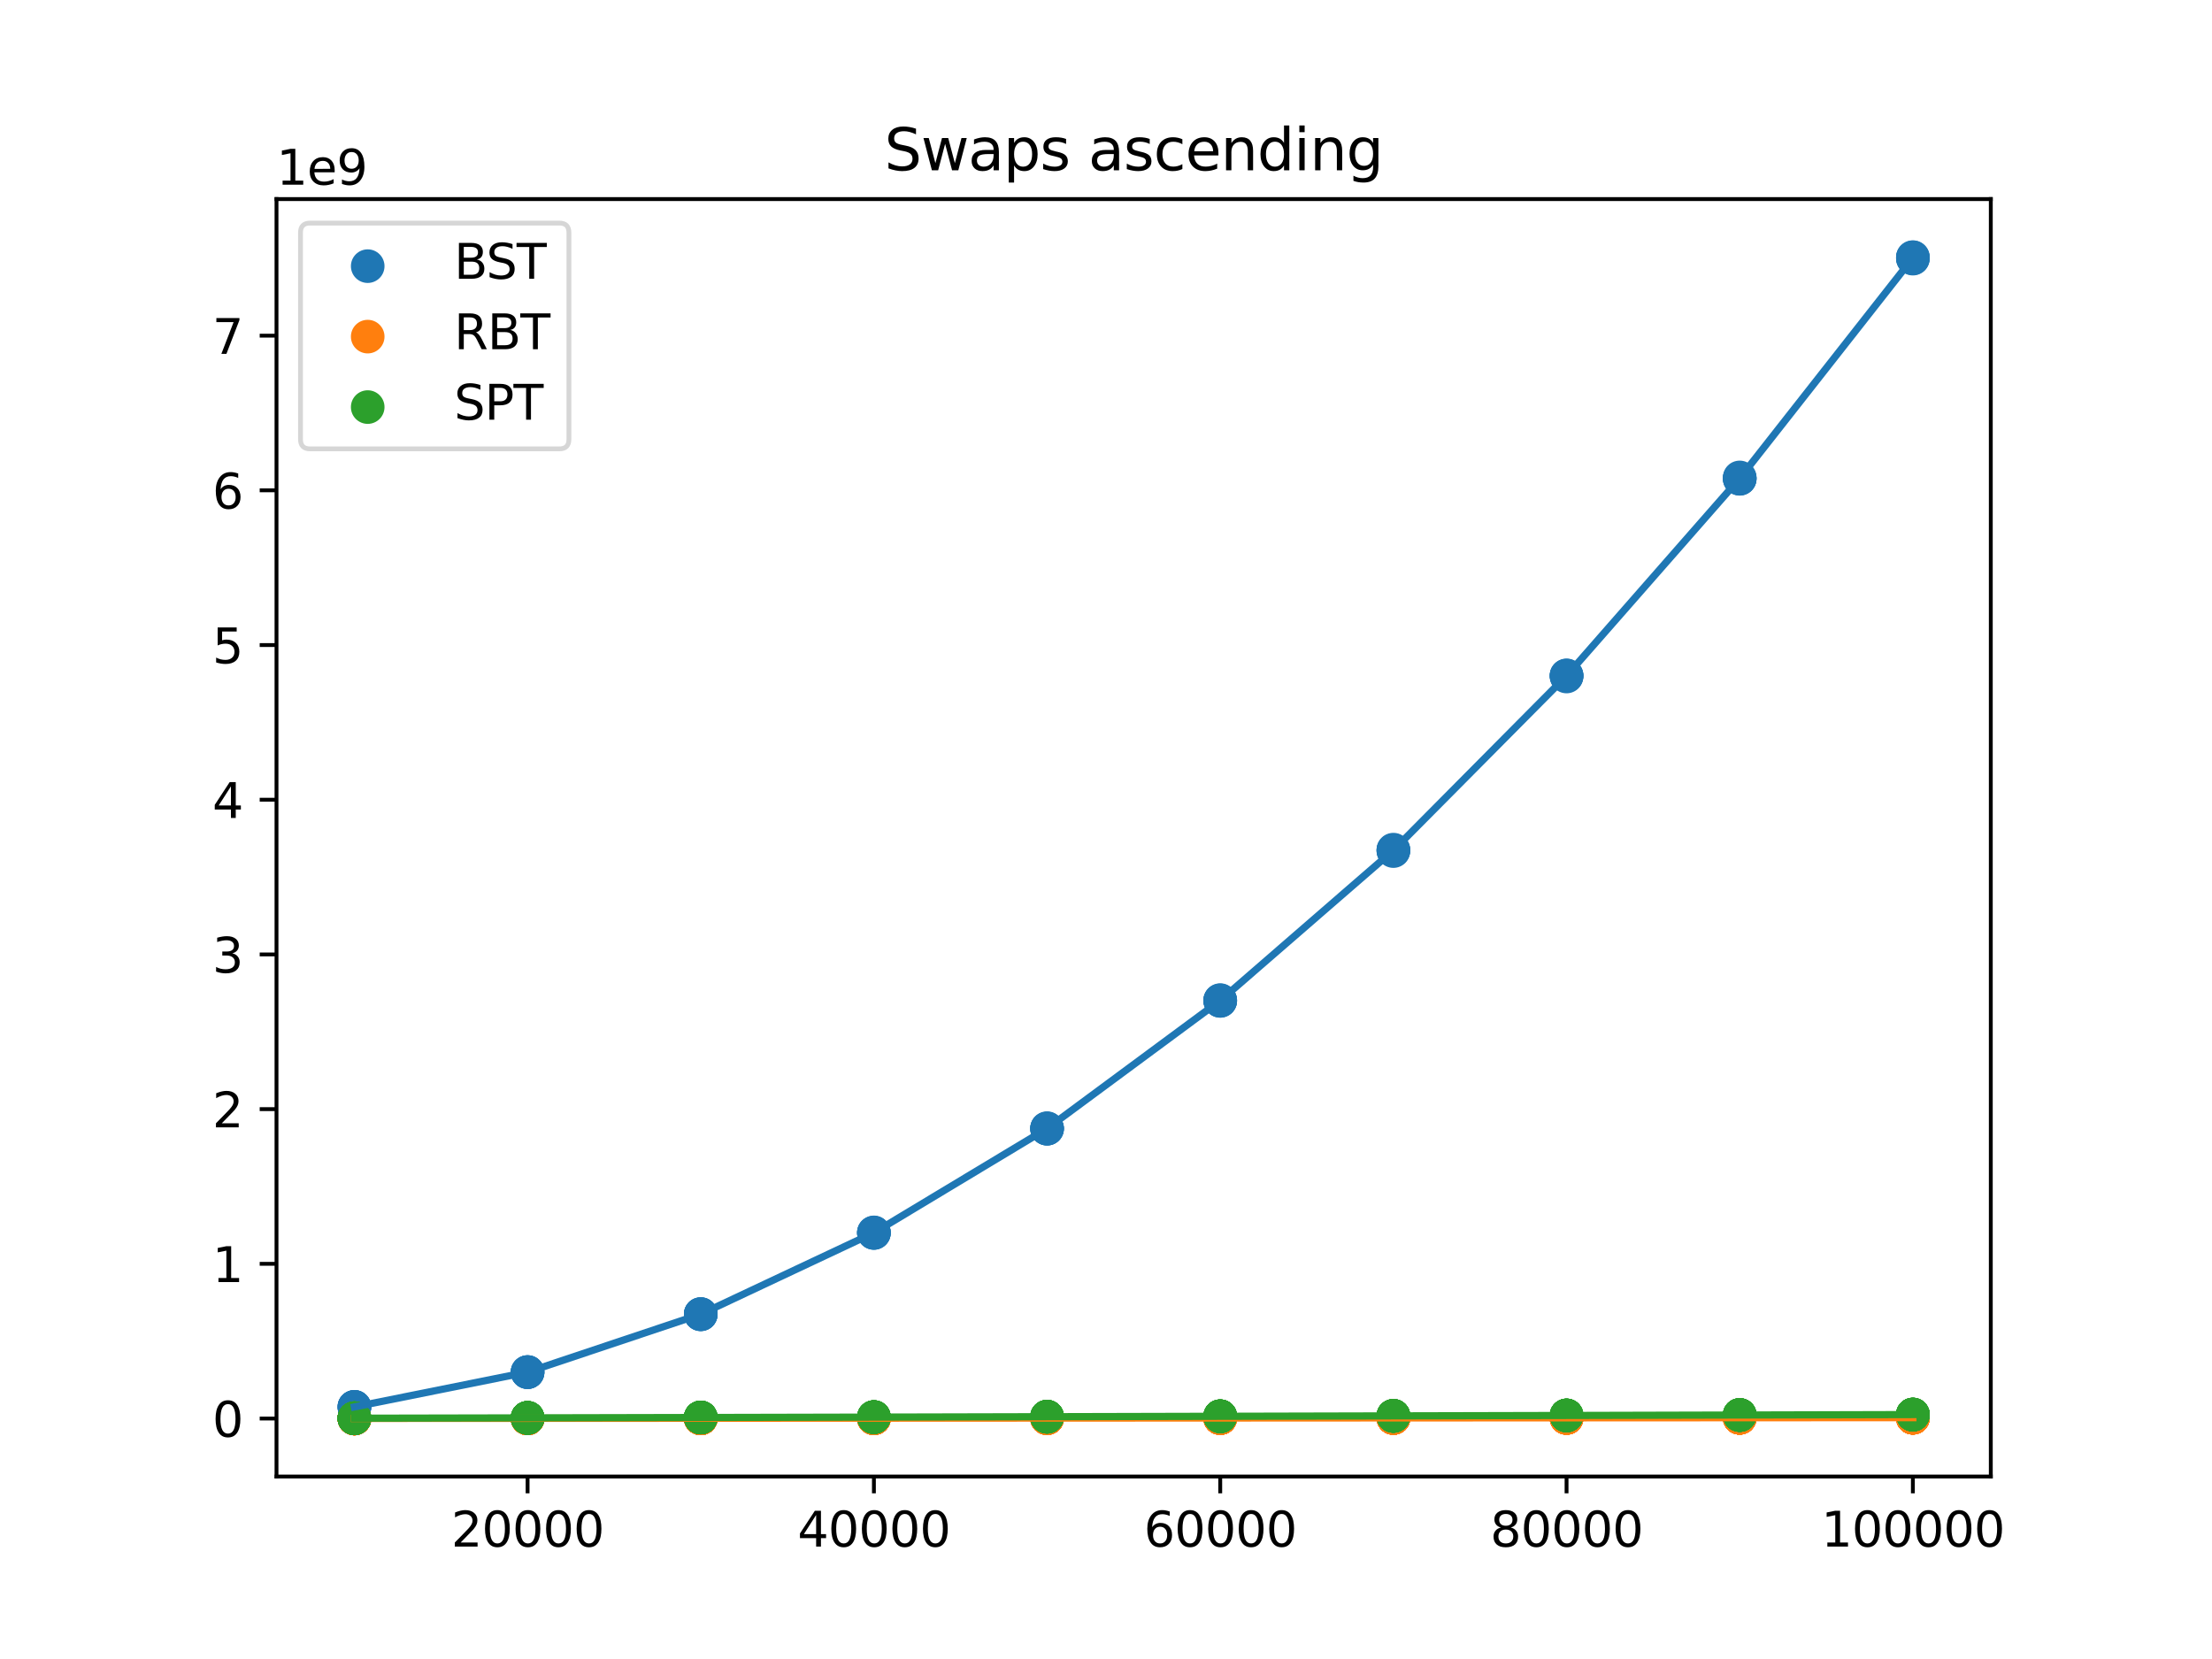 <?xml version="1.0" encoding="utf-8" standalone="no"?>
<!DOCTYPE svg PUBLIC "-//W3C//DTD SVG 1.1//EN"
  "http://www.w3.org/Graphics/SVG/1.1/DTD/svg11.dtd">
<svg xmlns:xlink="http://www.w3.org/1999/xlink" width="460.8pt" height="345.6pt" viewBox="0 0 460.8 345.6" xmlns="http://www.w3.org/2000/svg" version="1.1">
 <defs>
  <style type="text/css">*{stroke-linejoin: round; stroke-linecap: butt}</style>
 </defs>
 <g id="figure_1">
  <g id="patch_1">
   <path d="M 0 345.6 
L 460.8 345.6 
L 460.8 0 
L 0 0 
z
" style="fill: #ffffff"/>
  </g>
  <g id="axes_1">
   <g id="patch_2">
    <path d="M 57.6 307.584 
L 414.72 307.584 
L 414.72 41.472 
L 57.6 41.472 
z
" style="fill: #ffffff"/>
   </g>
   <g id="PathCollection_1">
    <defs>
     <path id="m201c6b8dc1" d="M 0 3 
C 0.796 3 1.559 2.684 2.121 2.121 
C 2.684 1.559 3 0.796 3 0 
C 3 -0.796 2.684 -1.559 2.121 -2.121 
C 1.559 -2.684 0.796 -3 0 -3 
C -0.796 -3 -1.559 -2.684 -2.121 -2.121 
C -2.684 -1.559 -3 -0.796 -3 0 
C -3 0.796 -2.684 1.559 -2.121 2.121 
C -1.559 2.684 -0.796 3 0 3 
z
" style="stroke: #1f77b4"/>
    </defs>
    <g clip-path="url(#pab22073c35)">
     <use xlink:href="#m201c6b8dc1" x="73.833" y="293.077" style="fill: #1f77b4; stroke: #1f77b4"/>
     <use xlink:href="#m201c6b8dc1" x="73.833" y="293.084" style="fill: #1f77b4; stroke: #1f77b4"/>
     <use xlink:href="#m201c6b8dc1" x="73.833" y="293.089" style="fill: #1f77b4; stroke: #1f77b4"/>
     <use xlink:href="#m201c6b8dc1" x="73.833" y="293.088" style="fill: #1f77b4; stroke: #1f77b4"/>
     <use xlink:href="#m201c6b8dc1" x="109.905" y="285.818" style="fill: #1f77b4; stroke: #1f77b4"/>
     <use xlink:href="#m201c6b8dc1" x="109.905" y="285.853" style="fill: #1f77b4; stroke: #1f77b4"/>
     <use xlink:href="#m201c6b8dc1" x="109.905" y="285.853" style="fill: #1f77b4; stroke: #1f77b4"/>
     <use xlink:href="#m201c6b8dc1" x="109.905" y="285.824" style="fill: #1f77b4; stroke: #1f77b4"/>
     <use xlink:href="#m201c6b8dc1" x="145.978" y="273.739" style="fill: #1f77b4; stroke: #1f77b4"/>
     <use xlink:href="#m201c6b8dc1" x="145.978" y="273.785" style="fill: #1f77b4; stroke: #1f77b4"/>
     <use xlink:href="#m201c6b8dc1" x="145.978" y="273.755" style="fill: #1f77b4; stroke: #1f77b4"/>
     <use xlink:href="#m201c6b8dc1" x="145.978" y="273.806" style="fill: #1f77b4; stroke: #1f77b4"/>
     <use xlink:href="#m201c6b8dc1" x="182.051" y="256.833" style="fill: #1f77b4; stroke: #1f77b4"/>
     <use xlink:href="#m201c6b8dc1" x="182.051" y="256.852" style="fill: #1f77b4; stroke: #1f77b4"/>
     <use xlink:href="#m201c6b8dc1" x="182.051" y="256.728" style="fill: #1f77b4; stroke: #1f77b4"/>
     <use xlink:href="#m201c6b8dc1" x="182.051" y="256.794" style="fill: #1f77b4; stroke: #1f77b4"/>
     <use xlink:href="#m201c6b8dc1" x="218.124" y="235.021" style="fill: #1f77b4; stroke: #1f77b4"/>
     <use xlink:href="#m201c6b8dc1" x="218.124" y="235.136" style="fill: #1f77b4; stroke: #1f77b4"/>
     <use xlink:href="#m201c6b8dc1" x="218.124" y="235.121" style="fill: #1f77b4; stroke: #1f77b4"/>
     <use xlink:href="#m201c6b8dc1" x="218.124" y="235.109" style="fill: #1f77b4; stroke: #1f77b4"/>
     <use xlink:href="#m201c6b8dc1" x="254.196" y="208.488" style="fill: #1f77b4; stroke: #1f77b4"/>
     <use xlink:href="#m201c6b8dc1" x="254.196" y="208.343" style="fill: #1f77b4; stroke: #1f77b4"/>
     <use xlink:href="#m201c6b8dc1" x="254.196" y="208.402" style="fill: #1f77b4; stroke: #1f77b4"/>
     <use xlink:href="#m201c6b8dc1" x="254.196" y="208.505" style="fill: #1f77b4; stroke: #1f77b4"/>
     <use xlink:href="#m201c6b8dc1" x="290.269" y="176.999" style="fill: #1f77b4; stroke: #1f77b4"/>
     <use xlink:href="#m201c6b8dc1" x="290.269" y="177.122" style="fill: #1f77b4; stroke: #1f77b4"/>
     <use xlink:href="#m201c6b8dc1" x="290.269" y="177.296" style="fill: #1f77b4; stroke: #1f77b4"/>
     <use xlink:href="#m201c6b8dc1" x="290.269" y="177.13" style="fill: #1f77b4; stroke: #1f77b4"/>
     <use xlink:href="#m201c6b8dc1" x="326.342" y="140.928" style="fill: #1f77b4; stroke: #1f77b4"/>
     <use xlink:href="#m201c6b8dc1" x="326.342" y="140.791" style="fill: #1f77b4; stroke: #1f77b4"/>
     <use xlink:href="#m201c6b8dc1" x="326.342" y="140.742" style="fill: #1f77b4; stroke: #1f77b4"/>
     <use xlink:href="#m201c6b8dc1" x="326.342" y="140.69" style="fill: #1f77b4; stroke: #1f77b4"/>
     <use xlink:href="#m201c6b8dc1" x="362.415" y="99.697" style="fill: #1f77b4; stroke: #1f77b4"/>
     <use xlink:href="#m201c6b8dc1" x="362.415" y="99.746" style="fill: #1f77b4; stroke: #1f77b4"/>
     <use xlink:href="#m201c6b8dc1" x="362.415" y="99.454" style="fill: #1f77b4; stroke: #1f77b4"/>
     <use xlink:href="#m201c6b8dc1" x="362.415" y="99.692" style="fill: #1f77b4; stroke: #1f77b4"/>
     <use xlink:href="#m201c6b8dc1" x="398.487" y="53.612" style="fill: #1f77b4; stroke: #1f77b4"/>
     <use xlink:href="#m201c6b8dc1" x="398.487" y="53.801" style="fill: #1f77b4; stroke: #1f77b4"/>
     <use xlink:href="#m201c6b8dc1" x="398.487" y="53.568" style="fill: #1f77b4; stroke: #1f77b4"/>
     <use xlink:href="#m201c6b8dc1" x="398.487" y="53.88" style="fill: #1f77b4; stroke: #1f77b4"/>
    </g>
   </g>
   <g id="PathCollection_2">
    <defs>
     <path id="m7f21e15574" d="M 0 3 
C 0.796 3 1.559 2.684 2.121 2.121 
C 2.684 1.559 3 0.796 3 0 
C 3 -0.796 2.684 -1.559 2.121 -2.121 
C 1.559 -2.684 0.796 -3 0 -3 
C -0.796 -3 -1.559 -2.684 -2.121 -2.121 
C -2.684 -1.559 -3 -0.796 -3 0 
C -3 0.796 -2.684 1.559 -2.121 2.121 
C -1.559 2.684 -0.796 3 0 3 
z
" style="stroke: #ff7f0e"/>
    </defs>
    <g clip-path="url(#pab22073c35)">
     <use xlink:href="#m7f21e15574" x="73.833" y="295.488" style="fill: #ff7f0e; stroke: #ff7f0e"/>
     <use xlink:href="#m7f21e15574" x="73.833" y="295.488" style="fill: #ff7f0e; stroke: #ff7f0e"/>
     <use xlink:href="#m7f21e15574" x="73.833" y="295.488" style="fill: #ff7f0e; stroke: #ff7f0e"/>
     <use xlink:href="#m7f21e15574" x="73.833" y="295.488" style="fill: #ff7f0e; stroke: #ff7f0e"/>
     <use xlink:href="#m7f21e15574" x="73.833" y="295.488" style="fill: #ff7f0e; stroke: #ff7f0e"/>
     <use xlink:href="#m7f21e15574" x="73.833" y="295.488" style="fill: #ff7f0e; stroke: #ff7f0e"/>
     <use xlink:href="#m7f21e15574" x="73.833" y="295.488" style="fill: #ff7f0e; stroke: #ff7f0e"/>
     <use xlink:href="#m7f21e15574" x="73.833" y="295.488" style="fill: #ff7f0e; stroke: #ff7f0e"/>
     <use xlink:href="#m7f21e15574" x="73.833" y="295.488" style="fill: #ff7f0e; stroke: #ff7f0e"/>
     <use xlink:href="#m7f21e15574" x="73.833" y="295.488" style="fill: #ff7f0e; stroke: #ff7f0e"/>
     <use xlink:href="#m7f21e15574" x="73.833" y="295.488" style="fill: #ff7f0e; stroke: #ff7f0e"/>
     <use xlink:href="#m7f21e15574" x="73.833" y="295.488" style="fill: #ff7f0e; stroke: #ff7f0e"/>
     <use xlink:href="#m7f21e15574" x="73.833" y="295.488" style="fill: #ff7f0e; stroke: #ff7f0e"/>
     <use xlink:href="#m7f21e15574" x="73.833" y="295.488" style="fill: #ff7f0e; stroke: #ff7f0e"/>
     <use xlink:href="#m7f21e15574" x="73.833" y="295.488" style="fill: #ff7f0e; stroke: #ff7f0e"/>
     <use xlink:href="#m7f21e15574" x="73.833" y="295.488" style="fill: #ff7f0e; stroke: #ff7f0e"/>
     <use xlink:href="#m7f21e15574" x="73.833" y="295.488" style="fill: #ff7f0e; stroke: #ff7f0e"/>
     <use xlink:href="#m7f21e15574" x="73.833" y="295.488" style="fill: #ff7f0e; stroke: #ff7f0e"/>
     <use xlink:href="#m7f21e15574" x="73.833" y="295.488" style="fill: #ff7f0e; stroke: #ff7f0e"/>
     <use xlink:href="#m7f21e15574" x="73.833" y="295.488" style="fill: #ff7f0e; stroke: #ff7f0e"/>
     <use xlink:href="#m7f21e15574" x="109.905" y="295.471" style="fill: #ff7f0e; stroke: #ff7f0e"/>
     <use xlink:href="#m7f21e15574" x="109.905" y="295.471" style="fill: #ff7f0e; stroke: #ff7f0e"/>
     <use xlink:href="#m7f21e15574" x="109.905" y="295.471" style="fill: #ff7f0e; stroke: #ff7f0e"/>
     <use xlink:href="#m7f21e15574" x="109.905" y="295.471" style="fill: #ff7f0e; stroke: #ff7f0e"/>
     <use xlink:href="#m7f21e15574" x="109.905" y="295.471" style="fill: #ff7f0e; stroke: #ff7f0e"/>
     <use xlink:href="#m7f21e15574" x="109.905" y="295.471" style="fill: #ff7f0e; stroke: #ff7f0e"/>
     <use xlink:href="#m7f21e15574" x="109.905" y="295.471" style="fill: #ff7f0e; stroke: #ff7f0e"/>
     <use xlink:href="#m7f21e15574" x="109.905" y="295.471" style="fill: #ff7f0e; stroke: #ff7f0e"/>
     <use xlink:href="#m7f21e15574" x="109.905" y="295.471" style="fill: #ff7f0e; stroke: #ff7f0e"/>
     <use xlink:href="#m7f21e15574" x="109.905" y="295.471" style="fill: #ff7f0e; stroke: #ff7f0e"/>
     <use xlink:href="#m7f21e15574" x="109.905" y="295.471" style="fill: #ff7f0e; stroke: #ff7f0e"/>
     <use xlink:href="#m7f21e15574" x="109.905" y="295.471" style="fill: #ff7f0e; stroke: #ff7f0e"/>
     <use xlink:href="#m7f21e15574" x="109.905" y="295.471" style="fill: #ff7f0e; stroke: #ff7f0e"/>
     <use xlink:href="#m7f21e15574" x="109.905" y="295.471" style="fill: #ff7f0e; stroke: #ff7f0e"/>
     <use xlink:href="#m7f21e15574" x="109.905" y="295.471" style="fill: #ff7f0e; stroke: #ff7f0e"/>
     <use xlink:href="#m7f21e15574" x="109.905" y="295.471" style="fill: #ff7f0e; stroke: #ff7f0e"/>
     <use xlink:href="#m7f21e15574" x="109.905" y="295.471" style="fill: #ff7f0e; stroke: #ff7f0e"/>
     <use xlink:href="#m7f21e15574" x="109.905" y="295.471" style="fill: #ff7f0e; stroke: #ff7f0e"/>
     <use xlink:href="#m7f21e15574" x="109.905" y="295.471" style="fill: #ff7f0e; stroke: #ff7f0e"/>
     <use xlink:href="#m7f21e15574" x="109.905" y="295.471" style="fill: #ff7f0e; stroke: #ff7f0e"/>
     <use xlink:href="#m7f21e15574" x="145.978" y="295.454" style="fill: #ff7f0e; stroke: #ff7f0e"/>
     <use xlink:href="#m7f21e15574" x="145.978" y="295.454" style="fill: #ff7f0e; stroke: #ff7f0e"/>
     <use xlink:href="#m7f21e15574" x="145.978" y="295.454" style="fill: #ff7f0e; stroke: #ff7f0e"/>
     <use xlink:href="#m7f21e15574" x="145.978" y="295.454" style="fill: #ff7f0e; stroke: #ff7f0e"/>
     <use xlink:href="#m7f21e15574" x="145.978" y="295.454" style="fill: #ff7f0e; stroke: #ff7f0e"/>
     <use xlink:href="#m7f21e15574" x="145.978" y="295.454" style="fill: #ff7f0e; stroke: #ff7f0e"/>
     <use xlink:href="#m7f21e15574" x="145.978" y="295.454" style="fill: #ff7f0e; stroke: #ff7f0e"/>
     <use xlink:href="#m7f21e15574" x="145.978" y="295.454" style="fill: #ff7f0e; stroke: #ff7f0e"/>
     <use xlink:href="#m7f21e15574" x="145.978" y="295.454" style="fill: #ff7f0e; stroke: #ff7f0e"/>
     <use xlink:href="#m7f21e15574" x="145.978" y="295.454" style="fill: #ff7f0e; stroke: #ff7f0e"/>
     <use xlink:href="#m7f21e15574" x="145.978" y="295.454" style="fill: #ff7f0e; stroke: #ff7f0e"/>
     <use xlink:href="#m7f21e15574" x="145.978" y="295.454" style="fill: #ff7f0e; stroke: #ff7f0e"/>
     <use xlink:href="#m7f21e15574" x="145.978" y="295.454" style="fill: #ff7f0e; stroke: #ff7f0e"/>
     <use xlink:href="#m7f21e15574" x="145.978" y="295.454" style="fill: #ff7f0e; stroke: #ff7f0e"/>
     <use xlink:href="#m7f21e15574" x="145.978" y="295.454" style="fill: #ff7f0e; stroke: #ff7f0e"/>
     <use xlink:href="#m7f21e15574" x="145.978" y="295.454" style="fill: #ff7f0e; stroke: #ff7f0e"/>
     <use xlink:href="#m7f21e15574" x="145.978" y="295.454" style="fill: #ff7f0e; stroke: #ff7f0e"/>
     <use xlink:href="#m7f21e15574" x="145.978" y="295.454" style="fill: #ff7f0e; stroke: #ff7f0e"/>
     <use xlink:href="#m7f21e15574" x="145.978" y="295.454" style="fill: #ff7f0e; stroke: #ff7f0e"/>
     <use xlink:href="#m7f21e15574" x="145.978" y="295.454" style="fill: #ff7f0e; stroke: #ff7f0e"/>
     <use xlink:href="#m7f21e15574" x="182.051" y="295.436" style="fill: #ff7f0e; stroke: #ff7f0e"/>
     <use xlink:href="#m7f21e15574" x="182.051" y="295.436" style="fill: #ff7f0e; stroke: #ff7f0e"/>
     <use xlink:href="#m7f21e15574" x="182.051" y="295.436" style="fill: #ff7f0e; stroke: #ff7f0e"/>
     <use xlink:href="#m7f21e15574" x="182.051" y="295.436" style="fill: #ff7f0e; stroke: #ff7f0e"/>
     <use xlink:href="#m7f21e15574" x="182.051" y="295.436" style="fill: #ff7f0e; stroke: #ff7f0e"/>
     <use xlink:href="#m7f21e15574" x="182.051" y="295.436" style="fill: #ff7f0e; stroke: #ff7f0e"/>
     <use xlink:href="#m7f21e15574" x="182.051" y="295.436" style="fill: #ff7f0e; stroke: #ff7f0e"/>
     <use xlink:href="#m7f21e15574" x="182.051" y="295.436" style="fill: #ff7f0e; stroke: #ff7f0e"/>
     <use xlink:href="#m7f21e15574" x="182.051" y="295.436" style="fill: #ff7f0e; stroke: #ff7f0e"/>
     <use xlink:href="#m7f21e15574" x="182.051" y="295.436" style="fill: #ff7f0e; stroke: #ff7f0e"/>
     <use xlink:href="#m7f21e15574" x="182.051" y="295.436" style="fill: #ff7f0e; stroke: #ff7f0e"/>
     <use xlink:href="#m7f21e15574" x="182.051" y="295.436" style="fill: #ff7f0e; stroke: #ff7f0e"/>
     <use xlink:href="#m7f21e15574" x="182.051" y="295.436" style="fill: #ff7f0e; stroke: #ff7f0e"/>
     <use xlink:href="#m7f21e15574" x="182.051" y="295.436" style="fill: #ff7f0e; stroke: #ff7f0e"/>
     <use xlink:href="#m7f21e15574" x="182.051" y="295.436" style="fill: #ff7f0e; stroke: #ff7f0e"/>
     <use xlink:href="#m7f21e15574" x="182.051" y="295.436" style="fill: #ff7f0e; stroke: #ff7f0e"/>
     <use xlink:href="#m7f21e15574" x="182.051" y="295.436" style="fill: #ff7f0e; stroke: #ff7f0e"/>
     <use xlink:href="#m7f21e15574" x="182.051" y="295.436" style="fill: #ff7f0e; stroke: #ff7f0e"/>
     <use xlink:href="#m7f21e15574" x="182.051" y="295.436" style="fill: #ff7f0e; stroke: #ff7f0e"/>
     <use xlink:href="#m7f21e15574" x="182.051" y="295.436" style="fill: #ff7f0e; stroke: #ff7f0e"/>
     <use xlink:href="#m7f21e15574" x="218.124" y="295.418" style="fill: #ff7f0e; stroke: #ff7f0e"/>
     <use xlink:href="#m7f21e15574" x="218.124" y="295.418" style="fill: #ff7f0e; stroke: #ff7f0e"/>
     <use xlink:href="#m7f21e15574" x="218.124" y="295.418" style="fill: #ff7f0e; stroke: #ff7f0e"/>
     <use xlink:href="#m7f21e15574" x="218.124" y="295.418" style="fill: #ff7f0e; stroke: #ff7f0e"/>
     <use xlink:href="#m7f21e15574" x="218.124" y="295.418" style="fill: #ff7f0e; stroke: #ff7f0e"/>
     <use xlink:href="#m7f21e15574" x="218.124" y="295.418" style="fill: #ff7f0e; stroke: #ff7f0e"/>
     <use xlink:href="#m7f21e15574" x="218.124" y="295.418" style="fill: #ff7f0e; stroke: #ff7f0e"/>
     <use xlink:href="#m7f21e15574" x="218.124" y="295.418" style="fill: #ff7f0e; stroke: #ff7f0e"/>
     <use xlink:href="#m7f21e15574" x="218.124" y="295.418" style="fill: #ff7f0e; stroke: #ff7f0e"/>
     <use xlink:href="#m7f21e15574" x="218.124" y="295.418" style="fill: #ff7f0e; stroke: #ff7f0e"/>
     <use xlink:href="#m7f21e15574" x="218.124" y="295.418" style="fill: #ff7f0e; stroke: #ff7f0e"/>
     <use xlink:href="#m7f21e15574" x="218.124" y="295.418" style="fill: #ff7f0e; stroke: #ff7f0e"/>
     <use xlink:href="#m7f21e15574" x="218.124" y="295.418" style="fill: #ff7f0e; stroke: #ff7f0e"/>
     <use xlink:href="#m7f21e15574" x="218.124" y="295.418" style="fill: #ff7f0e; stroke: #ff7f0e"/>
     <use xlink:href="#m7f21e15574" x="218.124" y="295.418" style="fill: #ff7f0e; stroke: #ff7f0e"/>
     <use xlink:href="#m7f21e15574" x="218.124" y="295.418" style="fill: #ff7f0e; stroke: #ff7f0e"/>
     <use xlink:href="#m7f21e15574" x="218.124" y="295.418" style="fill: #ff7f0e; stroke: #ff7f0e"/>
     <use xlink:href="#m7f21e15574" x="218.124" y="295.418" style="fill: #ff7f0e; stroke: #ff7f0e"/>
     <use xlink:href="#m7f21e15574" x="218.124" y="295.418" style="fill: #ff7f0e; stroke: #ff7f0e"/>
     <use xlink:href="#m7f21e15574" x="218.124" y="295.418" style="fill: #ff7f0e; stroke: #ff7f0e"/>
     <use xlink:href="#m7f21e15574" x="254.196" y="295.4" style="fill: #ff7f0e; stroke: #ff7f0e"/>
     <use xlink:href="#m7f21e15574" x="254.196" y="295.4" style="fill: #ff7f0e; stroke: #ff7f0e"/>
     <use xlink:href="#m7f21e15574" x="254.196" y="295.4" style="fill: #ff7f0e; stroke: #ff7f0e"/>
     <use xlink:href="#m7f21e15574" x="254.196" y="295.4" style="fill: #ff7f0e; stroke: #ff7f0e"/>
     <use xlink:href="#m7f21e15574" x="254.196" y="295.4" style="fill: #ff7f0e; stroke: #ff7f0e"/>
     <use xlink:href="#m7f21e15574" x="254.196" y="295.4" style="fill: #ff7f0e; stroke: #ff7f0e"/>
     <use xlink:href="#m7f21e15574" x="254.196" y="295.4" style="fill: #ff7f0e; stroke: #ff7f0e"/>
     <use xlink:href="#m7f21e15574" x="254.196" y="295.4" style="fill: #ff7f0e; stroke: #ff7f0e"/>
     <use xlink:href="#m7f21e15574" x="254.196" y="295.4" style="fill: #ff7f0e; stroke: #ff7f0e"/>
     <use xlink:href="#m7f21e15574" x="254.196" y="295.4" style="fill: #ff7f0e; stroke: #ff7f0e"/>
     <use xlink:href="#m7f21e15574" x="254.196" y="295.4" style="fill: #ff7f0e; stroke: #ff7f0e"/>
     <use xlink:href="#m7f21e15574" x="254.196" y="295.4" style="fill: #ff7f0e; stroke: #ff7f0e"/>
     <use xlink:href="#m7f21e15574" x="254.196" y="295.4" style="fill: #ff7f0e; stroke: #ff7f0e"/>
     <use xlink:href="#m7f21e15574" x="254.196" y="295.4" style="fill: #ff7f0e; stroke: #ff7f0e"/>
     <use xlink:href="#m7f21e15574" x="254.196" y="295.4" style="fill: #ff7f0e; stroke: #ff7f0e"/>
     <use xlink:href="#m7f21e15574" x="254.196" y="295.4" style="fill: #ff7f0e; stroke: #ff7f0e"/>
     <use xlink:href="#m7f21e15574" x="254.196" y="295.4" style="fill: #ff7f0e; stroke: #ff7f0e"/>
     <use xlink:href="#m7f21e15574" x="254.196" y="295.4" style="fill: #ff7f0e; stroke: #ff7f0e"/>
     <use xlink:href="#m7f21e15574" x="254.196" y="295.4" style="fill: #ff7f0e; stroke: #ff7f0e"/>
     <use xlink:href="#m7f21e15574" x="254.196" y="295.4" style="fill: #ff7f0e; stroke: #ff7f0e"/>
     <use xlink:href="#m7f21e15574" x="290.269" y="295.381" style="fill: #ff7f0e; stroke: #ff7f0e"/>
     <use xlink:href="#m7f21e15574" x="290.269" y="295.381" style="fill: #ff7f0e; stroke: #ff7f0e"/>
     <use xlink:href="#m7f21e15574" x="290.269" y="295.381" style="fill: #ff7f0e; stroke: #ff7f0e"/>
     <use xlink:href="#m7f21e15574" x="290.269" y="295.381" style="fill: #ff7f0e; stroke: #ff7f0e"/>
     <use xlink:href="#m7f21e15574" x="290.269" y="295.381" style="fill: #ff7f0e; stroke: #ff7f0e"/>
     <use xlink:href="#m7f21e15574" x="290.269" y="295.381" style="fill: #ff7f0e; stroke: #ff7f0e"/>
     <use xlink:href="#m7f21e15574" x="290.269" y="295.381" style="fill: #ff7f0e; stroke: #ff7f0e"/>
     <use xlink:href="#m7f21e15574" x="290.269" y="295.381" style="fill: #ff7f0e; stroke: #ff7f0e"/>
     <use xlink:href="#m7f21e15574" x="290.269" y="295.381" style="fill: #ff7f0e; stroke: #ff7f0e"/>
     <use xlink:href="#m7f21e15574" x="290.269" y="295.381" style="fill: #ff7f0e; stroke: #ff7f0e"/>
     <use xlink:href="#m7f21e15574" x="290.269" y="295.381" style="fill: #ff7f0e; stroke: #ff7f0e"/>
     <use xlink:href="#m7f21e15574" x="290.269" y="295.381" style="fill: #ff7f0e; stroke: #ff7f0e"/>
     <use xlink:href="#m7f21e15574" x="290.269" y="295.381" style="fill: #ff7f0e; stroke: #ff7f0e"/>
     <use xlink:href="#m7f21e15574" x="290.269" y="295.381" style="fill: #ff7f0e; stroke: #ff7f0e"/>
     <use xlink:href="#m7f21e15574" x="290.269" y="295.381" style="fill: #ff7f0e; stroke: #ff7f0e"/>
     <use xlink:href="#m7f21e15574" x="290.269" y="295.381" style="fill: #ff7f0e; stroke: #ff7f0e"/>
     <use xlink:href="#m7f21e15574" x="290.269" y="295.381" style="fill: #ff7f0e; stroke: #ff7f0e"/>
     <use xlink:href="#m7f21e15574" x="290.269" y="295.381" style="fill: #ff7f0e; stroke: #ff7f0e"/>
     <use xlink:href="#m7f21e15574" x="290.269" y="295.381" style="fill: #ff7f0e; stroke: #ff7f0e"/>
     <use xlink:href="#m7f21e15574" x="290.269" y="295.381" style="fill: #ff7f0e; stroke: #ff7f0e"/>
     <use xlink:href="#m7f21e15574" x="326.342" y="295.362" style="fill: #ff7f0e; stroke: #ff7f0e"/>
     <use xlink:href="#m7f21e15574" x="326.342" y="295.362" style="fill: #ff7f0e; stroke: #ff7f0e"/>
     <use xlink:href="#m7f21e15574" x="326.342" y="295.362" style="fill: #ff7f0e; stroke: #ff7f0e"/>
     <use xlink:href="#m7f21e15574" x="326.342" y="295.362" style="fill: #ff7f0e; stroke: #ff7f0e"/>
     <use xlink:href="#m7f21e15574" x="326.342" y="295.362" style="fill: #ff7f0e; stroke: #ff7f0e"/>
     <use xlink:href="#m7f21e15574" x="326.342" y="295.362" style="fill: #ff7f0e; stroke: #ff7f0e"/>
     <use xlink:href="#m7f21e15574" x="326.342" y="295.362" style="fill: #ff7f0e; stroke: #ff7f0e"/>
     <use xlink:href="#m7f21e15574" x="326.342" y="295.362" style="fill: #ff7f0e; stroke: #ff7f0e"/>
     <use xlink:href="#m7f21e15574" x="326.342" y="295.362" style="fill: #ff7f0e; stroke: #ff7f0e"/>
     <use xlink:href="#m7f21e15574" x="326.342" y="295.362" style="fill: #ff7f0e; stroke: #ff7f0e"/>
     <use xlink:href="#m7f21e15574" x="326.342" y="295.362" style="fill: #ff7f0e; stroke: #ff7f0e"/>
     <use xlink:href="#m7f21e15574" x="326.342" y="295.362" style="fill: #ff7f0e; stroke: #ff7f0e"/>
     <use xlink:href="#m7f21e15574" x="326.342" y="295.362" style="fill: #ff7f0e; stroke: #ff7f0e"/>
     <use xlink:href="#m7f21e15574" x="326.342" y="295.362" style="fill: #ff7f0e; stroke: #ff7f0e"/>
     <use xlink:href="#m7f21e15574" x="326.342" y="295.362" style="fill: #ff7f0e; stroke: #ff7f0e"/>
     <use xlink:href="#m7f21e15574" x="326.342" y="295.362" style="fill: #ff7f0e; stroke: #ff7f0e"/>
     <use xlink:href="#m7f21e15574" x="326.342" y="295.362" style="fill: #ff7f0e; stroke: #ff7f0e"/>
     <use xlink:href="#m7f21e15574" x="326.342" y="295.362" style="fill: #ff7f0e; stroke: #ff7f0e"/>
     <use xlink:href="#m7f21e15574" x="326.342" y="295.362" style="fill: #ff7f0e; stroke: #ff7f0e"/>
     <use xlink:href="#m7f21e15574" x="326.342" y="295.362" style="fill: #ff7f0e; stroke: #ff7f0e"/>
     <use xlink:href="#m7f21e15574" x="362.415" y="295.343" style="fill: #ff7f0e; stroke: #ff7f0e"/>
     <use xlink:href="#m7f21e15574" x="362.415" y="295.343" style="fill: #ff7f0e; stroke: #ff7f0e"/>
     <use xlink:href="#m7f21e15574" x="362.415" y="295.343" style="fill: #ff7f0e; stroke: #ff7f0e"/>
     <use xlink:href="#m7f21e15574" x="362.415" y="295.343" style="fill: #ff7f0e; stroke: #ff7f0e"/>
     <use xlink:href="#m7f21e15574" x="362.415" y="295.343" style="fill: #ff7f0e; stroke: #ff7f0e"/>
     <use xlink:href="#m7f21e15574" x="362.415" y="295.343" style="fill: #ff7f0e; stroke: #ff7f0e"/>
     <use xlink:href="#m7f21e15574" x="362.415" y="295.343" style="fill: #ff7f0e; stroke: #ff7f0e"/>
     <use xlink:href="#m7f21e15574" x="362.415" y="295.343" style="fill: #ff7f0e; stroke: #ff7f0e"/>
     <use xlink:href="#m7f21e15574" x="362.415" y="295.343" style="fill: #ff7f0e; stroke: #ff7f0e"/>
     <use xlink:href="#m7f21e15574" x="362.415" y="295.343" style="fill: #ff7f0e; stroke: #ff7f0e"/>
     <use xlink:href="#m7f21e15574" x="362.415" y="295.343" style="fill: #ff7f0e; stroke: #ff7f0e"/>
     <use xlink:href="#m7f21e15574" x="362.415" y="295.343" style="fill: #ff7f0e; stroke: #ff7f0e"/>
     <use xlink:href="#m7f21e15574" x="362.415" y="295.343" style="fill: #ff7f0e; stroke: #ff7f0e"/>
     <use xlink:href="#m7f21e15574" x="362.415" y="295.343" style="fill: #ff7f0e; stroke: #ff7f0e"/>
     <use xlink:href="#m7f21e15574" x="362.415" y="295.343" style="fill: #ff7f0e; stroke: #ff7f0e"/>
     <use xlink:href="#m7f21e15574" x="362.415" y="295.343" style="fill: #ff7f0e; stroke: #ff7f0e"/>
     <use xlink:href="#m7f21e15574" x="362.415" y="295.343" style="fill: #ff7f0e; stroke: #ff7f0e"/>
     <use xlink:href="#m7f21e15574" x="362.415" y="295.343" style="fill: #ff7f0e; stroke: #ff7f0e"/>
     <use xlink:href="#m7f21e15574" x="362.415" y="295.343" style="fill: #ff7f0e; stroke: #ff7f0e"/>
     <use xlink:href="#m7f21e15574" x="362.415" y="295.343" style="fill: #ff7f0e; stroke: #ff7f0e"/>
     <use xlink:href="#m7f21e15574" x="398.487" y="295.324" style="fill: #ff7f0e; stroke: #ff7f0e"/>
     <use xlink:href="#m7f21e15574" x="398.487" y="295.324" style="fill: #ff7f0e; stroke: #ff7f0e"/>
     <use xlink:href="#m7f21e15574" x="398.487" y="295.324" style="fill: #ff7f0e; stroke: #ff7f0e"/>
     <use xlink:href="#m7f21e15574" x="398.487" y="295.324" style="fill: #ff7f0e; stroke: #ff7f0e"/>
     <use xlink:href="#m7f21e15574" x="398.487" y="295.324" style="fill: #ff7f0e; stroke: #ff7f0e"/>
     <use xlink:href="#m7f21e15574" x="398.487" y="295.324" style="fill: #ff7f0e; stroke: #ff7f0e"/>
     <use xlink:href="#m7f21e15574" x="398.487" y="295.324" style="fill: #ff7f0e; stroke: #ff7f0e"/>
     <use xlink:href="#m7f21e15574" x="398.487" y="295.324" style="fill: #ff7f0e; stroke: #ff7f0e"/>
     <use xlink:href="#m7f21e15574" x="398.487" y="295.324" style="fill: #ff7f0e; stroke: #ff7f0e"/>
     <use xlink:href="#m7f21e15574" x="398.487" y="295.324" style="fill: #ff7f0e; stroke: #ff7f0e"/>
     <use xlink:href="#m7f21e15574" x="398.487" y="295.324" style="fill: #ff7f0e; stroke: #ff7f0e"/>
     <use xlink:href="#m7f21e15574" x="398.487" y="295.324" style="fill: #ff7f0e; stroke: #ff7f0e"/>
     <use xlink:href="#m7f21e15574" x="398.487" y="295.324" style="fill: #ff7f0e; stroke: #ff7f0e"/>
     <use xlink:href="#m7f21e15574" x="398.487" y="295.324" style="fill: #ff7f0e; stroke: #ff7f0e"/>
     <use xlink:href="#m7f21e15574" x="398.487" y="295.324" style="fill: #ff7f0e; stroke: #ff7f0e"/>
     <use xlink:href="#m7f21e15574" x="398.487" y="295.324" style="fill: #ff7f0e; stroke: #ff7f0e"/>
     <use xlink:href="#m7f21e15574" x="398.487" y="295.324" style="fill: #ff7f0e; stroke: #ff7f0e"/>
     <use xlink:href="#m7f21e15574" x="398.487" y="295.324" style="fill: #ff7f0e; stroke: #ff7f0e"/>
     <use xlink:href="#m7f21e15574" x="398.487" y="295.324" style="fill: #ff7f0e; stroke: #ff7f0e"/>
     <use xlink:href="#m7f21e15574" x="398.487" y="295.324" style="fill: #ff7f0e; stroke: #ff7f0e"/>
    </g>
   </g>
   <g id="PathCollection_3">
    <defs>
     <path id="maff5e9d4fd" d="M 0 3 
C 0.796 3 1.559 2.684 2.121 2.121 
C 2.684 1.559 3 0.796 3 0 
C 3 -0.796 2.684 -1.559 2.121 -2.121 
C 1.559 -2.684 0.796 -3 0 -3 
C -0.796 -3 -1.559 -2.684 -2.121 -2.121 
C -2.684 -1.559 -3 -0.796 -3 0 
C -3 0.796 -2.684 1.559 -2.121 2.121 
C -1.559 2.684 -0.796 3 0 3 
z
" style="stroke: #2ca02c"/>
    </defs>
    <g clip-path="url(#pab22073c35)">
     <use xlink:href="#maff5e9d4fd" x="73.833" y="295.443" style="fill: #2ca02c; stroke: #2ca02c"/>
     <use xlink:href="#maff5e9d4fd" x="73.833" y="295.442" style="fill: #2ca02c; stroke: #2ca02c"/>
     <use xlink:href="#maff5e9d4fd" x="73.833" y="295.443" style="fill: #2ca02c; stroke: #2ca02c"/>
     <use xlink:href="#maff5e9d4fd" x="73.833" y="295.441" style="fill: #2ca02c; stroke: #2ca02c"/>
     <use xlink:href="#maff5e9d4fd" x="73.833" y="295.441" style="fill: #2ca02c; stroke: #2ca02c"/>
     <use xlink:href="#maff5e9d4fd" x="73.833" y="295.438" style="fill: #2ca02c; stroke: #2ca02c"/>
     <use xlink:href="#maff5e9d4fd" x="73.833" y="295.442" style="fill: #2ca02c; stroke: #2ca02c"/>
     <use xlink:href="#maff5e9d4fd" x="73.833" y="295.441" style="fill: #2ca02c; stroke: #2ca02c"/>
     <use xlink:href="#maff5e9d4fd" x="73.833" y="295.441" style="fill: #2ca02c; stroke: #2ca02c"/>
     <use xlink:href="#maff5e9d4fd" x="73.833" y="295.441" style="fill: #2ca02c; stroke: #2ca02c"/>
     <use xlink:href="#maff5e9d4fd" x="109.905" y="295.37" style="fill: #2ca02c; stroke: #2ca02c"/>
     <use xlink:href="#maff5e9d4fd" x="109.905" y="295.366" style="fill: #2ca02c; stroke: #2ca02c"/>
     <use xlink:href="#maff5e9d4fd" x="109.905" y="295.361" style="fill: #2ca02c; stroke: #2ca02c"/>
     <use xlink:href="#maff5e9d4fd" x="109.905" y="295.37" style="fill: #2ca02c; stroke: #2ca02c"/>
     <use xlink:href="#maff5e9d4fd" x="109.905" y="295.369" style="fill: #2ca02c; stroke: #2ca02c"/>
     <use xlink:href="#maff5e9d4fd" x="109.905" y="295.367" style="fill: #2ca02c; stroke: #2ca02c"/>
     <use xlink:href="#maff5e9d4fd" x="109.905" y="295.368" style="fill: #2ca02c; stroke: #2ca02c"/>
     <use xlink:href="#maff5e9d4fd" x="109.905" y="295.368" style="fill: #2ca02c; stroke: #2ca02c"/>
     <use xlink:href="#maff5e9d4fd" x="109.905" y="295.371" style="fill: #2ca02c; stroke: #2ca02c"/>
     <use xlink:href="#maff5e9d4fd" x="109.905" y="295.374" style="fill: #2ca02c; stroke: #2ca02c"/>
     <use xlink:href="#maff5e9d4fd" x="145.978" y="295.293" style="fill: #2ca02c; stroke: #2ca02c"/>
     <use xlink:href="#maff5e9d4fd" x="145.978" y="295.294" style="fill: #2ca02c; stroke: #2ca02c"/>
     <use xlink:href="#maff5e9d4fd" x="145.978" y="295.288" style="fill: #2ca02c; stroke: #2ca02c"/>
     <use xlink:href="#maff5e9d4fd" x="145.978" y="295.289" style="fill: #2ca02c; stroke: #2ca02c"/>
     <use xlink:href="#maff5e9d4fd" x="145.978" y="295.292" style="fill: #2ca02c; stroke: #2ca02c"/>
     <use xlink:href="#maff5e9d4fd" x="145.978" y="295.29" style="fill: #2ca02c; stroke: #2ca02c"/>
     <use xlink:href="#maff5e9d4fd" x="145.978" y="295.291" style="fill: #2ca02c; stroke: #2ca02c"/>
     <use xlink:href="#maff5e9d4fd" x="145.978" y="295.292" style="fill: #2ca02c; stroke: #2ca02c"/>
     <use xlink:href="#maff5e9d4fd" x="145.978" y="295.285" style="fill: #2ca02c; stroke: #2ca02c"/>
     <use xlink:href="#maff5e9d4fd" x="145.978" y="295.295" style="fill: #2ca02c; stroke: #2ca02c"/>
     <use xlink:href="#maff5e9d4fd" x="182.051" y="295.21" style="fill: #2ca02c; stroke: #2ca02c"/>
     <use xlink:href="#maff5e9d4fd" x="182.051" y="295.214" style="fill: #2ca02c; stroke: #2ca02c"/>
     <use xlink:href="#maff5e9d4fd" x="182.051" y="295.198" style="fill: #2ca02c; stroke: #2ca02c"/>
     <use xlink:href="#maff5e9d4fd" x="182.051" y="295.208" style="fill: #2ca02c; stroke: #2ca02c"/>
     <use xlink:href="#maff5e9d4fd" x="182.051" y="295.215" style="fill: #2ca02c; stroke: #2ca02c"/>
     <use xlink:href="#maff5e9d4fd" x="182.051" y="295.207" style="fill: #2ca02c; stroke: #2ca02c"/>
     <use xlink:href="#maff5e9d4fd" x="182.051" y="295.214" style="fill: #2ca02c; stroke: #2ca02c"/>
     <use xlink:href="#maff5e9d4fd" x="182.051" y="295.21" style="fill: #2ca02c; stroke: #2ca02c"/>
     <use xlink:href="#maff5e9d4fd" x="182.051" y="295.211" style="fill: #2ca02c; stroke: #2ca02c"/>
     <use xlink:href="#maff5e9d4fd" x="182.051" y="295.211" style="fill: #2ca02c; stroke: #2ca02c"/>
     <use xlink:href="#maff5e9d4fd" x="218.124" y="295.119" style="fill: #2ca02c; stroke: #2ca02c"/>
     <use xlink:href="#maff5e9d4fd" x="218.124" y="295.121" style="fill: #2ca02c; stroke: #2ca02c"/>
     <use xlink:href="#maff5e9d4fd" x="218.124" y="295.127" style="fill: #2ca02c; stroke: #2ca02c"/>
     <use xlink:href="#maff5e9d4fd" x="218.124" y="295.123" style="fill: #2ca02c; stroke: #2ca02c"/>
     <use xlink:href="#maff5e9d4fd" x="218.124" y="295.136" style="fill: #2ca02c; stroke: #2ca02c"/>
     <use xlink:href="#maff5e9d4fd" x="218.124" y="295.13" style="fill: #2ca02c; stroke: #2ca02c"/>
     <use xlink:href="#maff5e9d4fd" x="218.124" y="295.135" style="fill: #2ca02c; stroke: #2ca02c"/>
     <use xlink:href="#maff5e9d4fd" x="218.124" y="295.123" style="fill: #2ca02c; stroke: #2ca02c"/>
     <use xlink:href="#maff5e9d4fd" x="218.124" y="295.128" style="fill: #2ca02c; stroke: #2ca02c"/>
     <use xlink:href="#maff5e9d4fd" x="218.124" y="295.12" style="fill: #2ca02c; stroke: #2ca02c"/>
     <use xlink:href="#maff5e9d4fd" x="254.196" y="295.035" style="fill: #2ca02c; stroke: #2ca02c"/>
     <use xlink:href="#maff5e9d4fd" x="254.196" y="295.041" style="fill: #2ca02c; stroke: #2ca02c"/>
     <use xlink:href="#maff5e9d4fd" x="254.196" y="295.03" style="fill: #2ca02c; stroke: #2ca02c"/>
     <use xlink:href="#maff5e9d4fd" x="254.196" y="295.046" style="fill: #2ca02c; stroke: #2ca02c"/>
     <use xlink:href="#maff5e9d4fd" x="254.196" y="295.044" style="fill: #2ca02c; stroke: #2ca02c"/>
     <use xlink:href="#maff5e9d4fd" x="254.196" y="295.038" style="fill: #2ca02c; stroke: #2ca02c"/>
     <use xlink:href="#maff5e9d4fd" x="254.196" y="295.035" style="fill: #2ca02c; stroke: #2ca02c"/>
     <use xlink:href="#maff5e9d4fd" x="254.196" y="295.034" style="fill: #2ca02c; stroke: #2ca02c"/>
     <use xlink:href="#maff5e9d4fd" x="254.196" y="295.045" style="fill: #2ca02c; stroke: #2ca02c"/>
     <use xlink:href="#maff5e9d4fd" x="254.196" y="295.046" style="fill: #2ca02c; stroke: #2ca02c"/>
     <use xlink:href="#maff5e9d4fd" x="290.269" y="294.963" style="fill: #2ca02c; stroke: #2ca02c"/>
     <use xlink:href="#maff5e9d4fd" x="290.269" y="294.96" style="fill: #2ca02c; stroke: #2ca02c"/>
     <use xlink:href="#maff5e9d4fd" x="290.269" y="294.958" style="fill: #2ca02c; stroke: #2ca02c"/>
     <use xlink:href="#maff5e9d4fd" x="290.269" y="294.948" style="fill: #2ca02c; stroke: #2ca02c"/>
     <use xlink:href="#maff5e9d4fd" x="290.269" y="294.969" style="fill: #2ca02c; stroke: #2ca02c"/>
     <use xlink:href="#maff5e9d4fd" x="290.269" y="294.947" style="fill: #2ca02c; stroke: #2ca02c"/>
     <use xlink:href="#maff5e9d4fd" x="290.269" y="294.931" style="fill: #2ca02c; stroke: #2ca02c"/>
     <use xlink:href="#maff5e9d4fd" x="290.269" y="294.952" style="fill: #2ca02c; stroke: #2ca02c"/>
     <use xlink:href="#maff5e9d4fd" x="290.269" y="294.953" style="fill: #2ca02c; stroke: #2ca02c"/>
     <use xlink:href="#maff5e9d4fd" x="290.269" y="294.95" style="fill: #2ca02c; stroke: #2ca02c"/>
     <use xlink:href="#maff5e9d4fd" x="326.342" y="294.855" style="fill: #2ca02c; stroke: #2ca02c"/>
     <use xlink:href="#maff5e9d4fd" x="326.342" y="294.869" style="fill: #2ca02c; stroke: #2ca02c"/>
     <use xlink:href="#maff5e9d4fd" x="326.342" y="294.864" style="fill: #2ca02c; stroke: #2ca02c"/>
     <use xlink:href="#maff5e9d4fd" x="326.342" y="294.869" style="fill: #2ca02c; stroke: #2ca02c"/>
     <use xlink:href="#maff5e9d4fd" x="326.342" y="294.87" style="fill: #2ca02c; stroke: #2ca02c"/>
     <use xlink:href="#maff5e9d4fd" x="326.342" y="294.841" style="fill: #2ca02c; stroke: #2ca02c"/>
     <use xlink:href="#maff5e9d4fd" x="326.342" y="294.878" style="fill: #2ca02c; stroke: #2ca02c"/>
     <use xlink:href="#maff5e9d4fd" x="326.342" y="294.88" style="fill: #2ca02c; stroke: #2ca02c"/>
     <use xlink:href="#maff5e9d4fd" x="326.342" y="294.872" style="fill: #2ca02c; stroke: #2ca02c"/>
     <use xlink:href="#maff5e9d4fd" x="326.342" y="294.877" style="fill: #2ca02c; stroke: #2ca02c"/>
     <use xlink:href="#maff5e9d4fd" x="362.415" y="294.776" style="fill: #2ca02c; stroke: #2ca02c"/>
     <use xlink:href="#maff5e9d4fd" x="362.415" y="294.783" style="fill: #2ca02c; stroke: #2ca02c"/>
     <use xlink:href="#maff5e9d4fd" x="362.415" y="294.766" style="fill: #2ca02c; stroke: #2ca02c"/>
     <use xlink:href="#maff5e9d4fd" x="362.415" y="294.762" style="fill: #2ca02c; stroke: #2ca02c"/>
     <use xlink:href="#maff5e9d4fd" x="362.415" y="294.764" style="fill: #2ca02c; stroke: #2ca02c"/>
     <use xlink:href="#maff5e9d4fd" x="362.415" y="294.778" style="fill: #2ca02c; stroke: #2ca02c"/>
     <use xlink:href="#maff5e9d4fd" x="362.415" y="294.78" style="fill: #2ca02c; stroke: #2ca02c"/>
     <use xlink:href="#maff5e9d4fd" x="362.415" y="294.784" style="fill: #2ca02c; stroke: #2ca02c"/>
     <use xlink:href="#maff5e9d4fd" x="362.415" y="294.774" style="fill: #2ca02c; stroke: #2ca02c"/>
     <use xlink:href="#maff5e9d4fd" x="362.415" y="294.788" style="fill: #2ca02c; stroke: #2ca02c"/>
     <use xlink:href="#maff5e9d4fd" x="398.487" y="294.665" style="fill: #2ca02c; stroke: #2ca02c"/>
     <use xlink:href="#maff5e9d4fd" x="398.487" y="294.7" style="fill: #2ca02c; stroke: #2ca02c"/>
     <use xlink:href="#maff5e9d4fd" x="398.487" y="294.69" style="fill: #2ca02c; stroke: #2ca02c"/>
     <use xlink:href="#maff5e9d4fd" x="398.487" y="294.672" style="fill: #2ca02c; stroke: #2ca02c"/>
     <use xlink:href="#maff5e9d4fd" x="398.487" y="294.665" style="fill: #2ca02c; stroke: #2ca02c"/>
     <use xlink:href="#maff5e9d4fd" x="398.487" y="294.682" style="fill: #2ca02c; stroke: #2ca02c"/>
     <use xlink:href="#maff5e9d4fd" x="398.487" y="294.679" style="fill: #2ca02c; stroke: #2ca02c"/>
     <use xlink:href="#maff5e9d4fd" x="398.487" y="294.688" style="fill: #2ca02c; stroke: #2ca02c"/>
     <use xlink:href="#maff5e9d4fd" x="398.487" y="294.695" style="fill: #2ca02c; stroke: #2ca02c"/>
     <use xlink:href="#maff5e9d4fd" x="398.487" y="294.698" style="fill: #2ca02c; stroke: #2ca02c"/>
    </g>
   </g>
   <g id="matplotlib.axis_1">
    <g id="xtick_1">
     <g id="line2d_1">
      <defs>
       <path id="mbfea13795e" d="M 0 0 
L 0 3.5 
" style="stroke: #000000; stroke-width: 0.8"/>
      </defs>
      <g>
       <use xlink:href="#mbfea13795e" x="109.905" y="307.584" style="stroke: #000000; stroke-width: 0.8"/>
      </g>
     </g>
     <g id="text_1">
      <!-- 20000 -->
      <g transform="translate(93.999 322.182) scale(0.1 -0.1)">
       <defs>
        <path id="DejaVuSans-32" d="M 1228 531 
L 3431 531 
L 3431 0 
L 469 0 
L 469 531 
Q 828 903 1448 1529 
Q 2069 2156 2228 2338 
Q 2531 2678 2651 2914 
Q 2772 3150 2772 3378 
Q 2772 3750 2511 3984 
Q 2250 4219 1831 4219 
Q 1534 4219 1204 4116 
Q 875 4013 500 3803 
L 500 4441 
Q 881 4594 1212 4672 
Q 1544 4750 1819 4750 
Q 2544 4750 2975 4387 
Q 3406 4025 3406 3419 
Q 3406 3131 3298 2873 
Q 3191 2616 2906 2266 
Q 2828 2175 2409 1742 
Q 1991 1309 1228 531 
z
" transform="scale(0.016)"/>
        <path id="DejaVuSans-30" d="M 2034 4250 
Q 1547 4250 1301 3770 
Q 1056 3291 1056 2328 
Q 1056 1369 1301 889 
Q 1547 409 2034 409 
Q 2525 409 2770 889 
Q 3016 1369 3016 2328 
Q 3016 3291 2770 3770 
Q 2525 4250 2034 4250 
z
M 2034 4750 
Q 2819 4750 3233 4129 
Q 3647 3509 3647 2328 
Q 3647 1150 3233 529 
Q 2819 -91 2034 -91 
Q 1250 -91 836 529 
Q 422 1150 422 2328 
Q 422 3509 836 4129 
Q 1250 4750 2034 4750 
z
" transform="scale(0.016)"/>
       </defs>
       <use xlink:href="#DejaVuSans-32"/>
       <use xlink:href="#DejaVuSans-30" x="63.623"/>
       <use xlink:href="#DejaVuSans-30" x="127.246"/>
       <use xlink:href="#DejaVuSans-30" x="190.869"/>
       <use xlink:href="#DejaVuSans-30" x="254.492"/>
      </g>
     </g>
    </g>
    <g id="xtick_2">
     <g id="line2d_2">
      <g>
       <use xlink:href="#mbfea13795e" x="182.051" y="307.584" style="stroke: #000000; stroke-width: 0.8"/>
      </g>
     </g>
     <g id="text_2">
      <!-- 40000 -->
      <g transform="translate(166.145 322.182) scale(0.1 -0.1)">
       <defs>
        <path id="DejaVuSans-34" d="M 2419 4116 
L 825 1625 
L 2419 1625 
L 2419 4116 
z
M 2253 4666 
L 3047 4666 
L 3047 1625 
L 3713 1625 
L 3713 1100 
L 3047 1100 
L 3047 0 
L 2419 0 
L 2419 1100 
L 313 1100 
L 313 1709 
L 2253 4666 
z
" transform="scale(0.016)"/>
       </defs>
       <use xlink:href="#DejaVuSans-34"/>
       <use xlink:href="#DejaVuSans-30" x="63.623"/>
       <use xlink:href="#DejaVuSans-30" x="127.246"/>
       <use xlink:href="#DejaVuSans-30" x="190.869"/>
       <use xlink:href="#DejaVuSans-30" x="254.492"/>
      </g>
     </g>
    </g>
    <g id="xtick_3">
     <g id="line2d_3">
      <g>
       <use xlink:href="#mbfea13795e" x="254.196" y="307.584" style="stroke: #000000; stroke-width: 0.8"/>
      </g>
     </g>
     <g id="text_3">
      <!-- 60000 -->
      <g transform="translate(238.29 322.182) scale(0.1 -0.1)">
       <defs>
        <path id="DejaVuSans-36" d="M 2113 2584 
Q 1688 2584 1439 2293 
Q 1191 2003 1191 1497 
Q 1191 994 1439 701 
Q 1688 409 2113 409 
Q 2538 409 2786 701 
Q 3034 994 3034 1497 
Q 3034 2003 2786 2293 
Q 2538 2584 2113 2584 
z
M 3366 4563 
L 3366 3988 
Q 3128 4100 2886 4159 
Q 2644 4219 2406 4219 
Q 1781 4219 1451 3797 
Q 1122 3375 1075 2522 
Q 1259 2794 1537 2939 
Q 1816 3084 2150 3084 
Q 2853 3084 3261 2657 
Q 3669 2231 3669 1497 
Q 3669 778 3244 343 
Q 2819 -91 2113 -91 
Q 1303 -91 875 529 
Q 447 1150 447 2328 
Q 447 3434 972 4092 
Q 1497 4750 2381 4750 
Q 2619 4750 2861 4703 
Q 3103 4656 3366 4563 
z
" transform="scale(0.016)"/>
       </defs>
       <use xlink:href="#DejaVuSans-36"/>
       <use xlink:href="#DejaVuSans-30" x="63.623"/>
       <use xlink:href="#DejaVuSans-30" x="127.246"/>
       <use xlink:href="#DejaVuSans-30" x="190.869"/>
       <use xlink:href="#DejaVuSans-30" x="254.492"/>
      </g>
     </g>
    </g>
    <g id="xtick_4">
     <g id="line2d_4">
      <g>
       <use xlink:href="#mbfea13795e" x="326.342" y="307.584" style="stroke: #000000; stroke-width: 0.8"/>
      </g>
     </g>
     <g id="text_4">
      <!-- 80000 -->
      <g transform="translate(310.436 322.182) scale(0.1 -0.1)">
       <defs>
        <path id="DejaVuSans-38" d="M 2034 2216 
Q 1584 2216 1326 1975 
Q 1069 1734 1069 1313 
Q 1069 891 1326 650 
Q 1584 409 2034 409 
Q 2484 409 2743 651 
Q 3003 894 3003 1313 
Q 3003 1734 2745 1975 
Q 2488 2216 2034 2216 
z
M 1403 2484 
Q 997 2584 770 2862 
Q 544 3141 544 3541 
Q 544 4100 942 4425 
Q 1341 4750 2034 4750 
Q 2731 4750 3128 4425 
Q 3525 4100 3525 3541 
Q 3525 3141 3298 2862 
Q 3072 2584 2669 2484 
Q 3125 2378 3379 2068 
Q 3634 1759 3634 1313 
Q 3634 634 3220 271 
Q 2806 -91 2034 -91 
Q 1263 -91 848 271 
Q 434 634 434 1313 
Q 434 1759 690 2068 
Q 947 2378 1403 2484 
z
M 1172 3481 
Q 1172 3119 1398 2916 
Q 1625 2713 2034 2713 
Q 2441 2713 2670 2916 
Q 2900 3119 2900 3481 
Q 2900 3844 2670 4047 
Q 2441 4250 2034 4250 
Q 1625 4250 1398 4047 
Q 1172 3844 1172 3481 
z
" transform="scale(0.016)"/>
       </defs>
       <use xlink:href="#DejaVuSans-38"/>
       <use xlink:href="#DejaVuSans-30" x="63.623"/>
       <use xlink:href="#DejaVuSans-30" x="127.246"/>
       <use xlink:href="#DejaVuSans-30" x="190.869"/>
       <use xlink:href="#DejaVuSans-30" x="254.492"/>
      </g>
     </g>
    </g>
    <g id="xtick_5">
     <g id="line2d_5">
      <g>
       <use xlink:href="#mbfea13795e" x="398.487" y="307.584" style="stroke: #000000; stroke-width: 0.8"/>
      </g>
     </g>
     <g id="text_5">
      <!-- 100000 -->
      <g transform="translate(379.4 322.182) scale(0.1 -0.1)">
       <defs>
        <path id="DejaVuSans-31" d="M 794 531 
L 1825 531 
L 1825 4091 
L 703 3866 
L 703 4441 
L 1819 4666 
L 2450 4666 
L 2450 531 
L 3481 531 
L 3481 0 
L 794 0 
L 794 531 
z
" transform="scale(0.016)"/>
       </defs>
       <use xlink:href="#DejaVuSans-31"/>
       <use xlink:href="#DejaVuSans-30" x="63.623"/>
       <use xlink:href="#DejaVuSans-30" x="127.246"/>
       <use xlink:href="#DejaVuSans-30" x="190.869"/>
       <use xlink:href="#DejaVuSans-30" x="254.492"/>
       <use xlink:href="#DejaVuSans-30" x="318.115"/>
      </g>
     </g>
    </g>
   </g>
   <g id="matplotlib.axis_2">
    <g id="ytick_1">
     <g id="line2d_6">
      <defs>
       <path id="m6a95e7b659" d="M 0 0 
L -3.5 0 
" style="stroke: #000000; stroke-width: 0.8"/>
      </defs>
      <g>
       <use xlink:href="#m6a95e7b659" x="57.6" y="295.503" style="stroke: #000000; stroke-width: 0.8"/>
      </g>
     </g>
     <g id="text_6">
      <!-- 0 -->
      <g transform="translate(44.237 299.302) scale(0.1 -0.1)">
       <use xlink:href="#DejaVuSans-30"/>
      </g>
     </g>
    </g>
    <g id="ytick_2">
     <g id="line2d_7">
      <g>
       <use xlink:href="#m6a95e7b659" x="57.6" y="263.277" style="stroke: #000000; stroke-width: 0.8"/>
      </g>
     </g>
     <g id="text_7">
      <!-- 1 -->
      <g transform="translate(44.237 267.076) scale(0.1 -0.1)">
       <use xlink:href="#DejaVuSans-31"/>
      </g>
     </g>
    </g>
    <g id="ytick_3">
     <g id="line2d_8">
      <g>
       <use xlink:href="#m6a95e7b659" x="57.6" y="231.051" style="stroke: #000000; stroke-width: 0.8"/>
      </g>
     </g>
     <g id="text_8">
      <!-- 2 -->
      <g transform="translate(44.237 234.85) scale(0.1 -0.1)">
       <use xlink:href="#DejaVuSans-32"/>
      </g>
     </g>
    </g>
    <g id="ytick_4">
     <g id="line2d_9">
      <g>
       <use xlink:href="#m6a95e7b659" x="57.6" y="198.825" style="stroke: #000000; stroke-width: 0.8"/>
      </g>
     </g>
     <g id="text_9">
      <!-- 3 -->
      <g transform="translate(44.237 202.624) scale(0.1 -0.1)">
       <defs>
        <path id="DejaVuSans-33" d="M 2597 2516 
Q 3050 2419 3304 2112 
Q 3559 1806 3559 1356 
Q 3559 666 3084 287 
Q 2609 -91 1734 -91 
Q 1441 -91 1130 -33 
Q 819 25 488 141 
L 488 750 
Q 750 597 1062 519 
Q 1375 441 1716 441 
Q 2309 441 2620 675 
Q 2931 909 2931 1356 
Q 2931 1769 2642 2001 
Q 2353 2234 1838 2234 
L 1294 2234 
L 1294 2753 
L 1863 2753 
Q 2328 2753 2575 2939 
Q 2822 3125 2822 3475 
Q 2822 3834 2567 4026 
Q 2313 4219 1838 4219 
Q 1578 4219 1281 4162 
Q 984 4106 628 3988 
L 628 4550 
Q 988 4650 1302 4700 
Q 1616 4750 1894 4750 
Q 2613 4750 3031 4423 
Q 3450 4097 3450 3541 
Q 3450 3153 3228 2886 
Q 3006 2619 2597 2516 
z
" transform="scale(0.016)"/>
       </defs>
       <use xlink:href="#DejaVuSans-33"/>
      </g>
     </g>
    </g>
    <g id="ytick_5">
     <g id="line2d_10">
      <g>
       <use xlink:href="#m6a95e7b659" x="57.6" y="166.599" style="stroke: #000000; stroke-width: 0.8"/>
      </g>
     </g>
     <g id="text_10">
      <!-- 4 -->
      <g transform="translate(44.237 170.398) scale(0.1 -0.1)">
       <use xlink:href="#DejaVuSans-34"/>
      </g>
     </g>
    </g>
    <g id="ytick_6">
     <g id="line2d_11">
      <g>
       <use xlink:href="#m6a95e7b659" x="57.6" y="134.373" style="stroke: #000000; stroke-width: 0.8"/>
      </g>
     </g>
     <g id="text_11">
      <!-- 5 -->
      <g transform="translate(44.237 138.172) scale(0.1 -0.1)">
       <defs>
        <path id="DejaVuSans-35" d="M 691 4666 
L 3169 4666 
L 3169 4134 
L 1269 4134 
L 1269 2991 
Q 1406 3038 1543 3061 
Q 1681 3084 1819 3084 
Q 2600 3084 3056 2656 
Q 3513 2228 3513 1497 
Q 3513 744 3044 326 
Q 2575 -91 1722 -91 
Q 1428 -91 1123 -41 
Q 819 9 494 109 
L 494 744 
Q 775 591 1075 516 
Q 1375 441 1709 441 
Q 2250 441 2565 725 
Q 2881 1009 2881 1497 
Q 2881 1984 2565 2268 
Q 2250 2553 1709 2553 
Q 1456 2553 1204 2497 
Q 953 2441 691 2322 
L 691 4666 
z
" transform="scale(0.016)"/>
       </defs>
       <use xlink:href="#DejaVuSans-35"/>
      </g>
     </g>
    </g>
    <g id="ytick_7">
     <g id="line2d_12">
      <g>
       <use xlink:href="#m6a95e7b659" x="57.6" y="102.147" style="stroke: #000000; stroke-width: 0.8"/>
      </g>
     </g>
     <g id="text_12">
      <!-- 6 -->
      <g transform="translate(44.237 105.946) scale(0.1 -0.1)">
       <use xlink:href="#DejaVuSans-36"/>
      </g>
     </g>
    </g>
    <g id="ytick_8">
     <g id="line2d_13">
      <g>
       <use xlink:href="#m6a95e7b659" x="57.6" y="69.921" style="stroke: #000000; stroke-width: 0.8"/>
      </g>
     </g>
     <g id="text_13">
      <!-- 7 -->
      <g transform="translate(44.237 73.721) scale(0.1 -0.1)">
       <defs>
        <path id="DejaVuSans-37" d="M 525 4666 
L 3525 4666 
L 3525 4397 
L 1831 0 
L 1172 0 
L 2766 4134 
L 525 4134 
L 525 4666 
z
" transform="scale(0.016)"/>
       </defs>
       <use xlink:href="#DejaVuSans-37"/>
      </g>
     </g>
    </g>
    <g id="text_14">
     <!-- 1e9 -->
     <g transform="translate(57.6 38.472) scale(0.1 -0.1)">
      <defs>
       <path id="DejaVuSans-65" d="M 3597 1894 
L 3597 1613 
L 953 1613 
Q 991 1019 1311 708 
Q 1631 397 2203 397 
Q 2534 397 2845 478 
Q 3156 559 3463 722 
L 3463 178 
Q 3153 47 2828 -22 
Q 2503 -91 2169 -91 
Q 1331 -91 842 396 
Q 353 884 353 1716 
Q 353 2575 817 3079 
Q 1281 3584 2069 3584 
Q 2775 3584 3186 3129 
Q 3597 2675 3597 1894 
z
M 3022 2063 
Q 3016 2534 2758 2815 
Q 2500 3097 2075 3097 
Q 1594 3097 1305 2825 
Q 1016 2553 972 2059 
L 3022 2063 
z
" transform="scale(0.016)"/>
       <path id="DejaVuSans-39" d="M 703 97 
L 703 672 
Q 941 559 1184 500 
Q 1428 441 1663 441 
Q 2288 441 2617 861 
Q 2947 1281 2994 2138 
Q 2813 1869 2534 1725 
Q 2256 1581 1919 1581 
Q 1219 1581 811 2004 
Q 403 2428 403 3163 
Q 403 3881 828 4315 
Q 1253 4750 1959 4750 
Q 2769 4750 3195 4129 
Q 3622 3509 3622 2328 
Q 3622 1225 3098 567 
Q 2575 -91 1691 -91 
Q 1453 -91 1209 -44 
Q 966 3 703 97 
z
M 1959 2075 
Q 2384 2075 2632 2365 
Q 2881 2656 2881 3163 
Q 2881 3666 2632 3958 
Q 2384 4250 1959 4250 
Q 1534 4250 1286 3958 
Q 1038 3666 1038 3163 
Q 1038 2656 1286 2365 
Q 1534 2075 1959 2075 
z
" transform="scale(0.016)"/>
      </defs>
      <use xlink:href="#DejaVuSans-31"/>
      <use xlink:href="#DejaVuSans-65" x="63.623"/>
      <use xlink:href="#DejaVuSans-39" x="125.146"/>
     </g>
    </g>
   </g>
   <g id="line2d_14">
    <path d="M 73.833 293.085 
L 109.905 285.837 
L 145.978 273.771 
L 182.051 256.802 
L 218.124 235.097 
L 254.196 208.434 
L 290.269 177.137 
L 326.342 140.788 
L 362.415 99.647 
L 398.487 53.715 
" clip-path="url(#pab22073c35)" style="fill: none; stroke: #1f77b4; stroke-width: 1.5; stroke-linecap: square"/>
   </g>
   <g id="line2d_15">
    <path d="M 73.833 295.488 
L 109.905 295.471 
L 145.978 295.454 
L 182.051 295.436 
L 218.124 295.418 
L 254.196 295.4 
L 290.269 295.381 
L 326.342 295.362 
L 362.415 295.343 
L 398.487 295.324 
" clip-path="url(#pab22073c35)" style="fill: none; stroke: #ff7f0e; stroke-width: 1.5; stroke-linecap: square"/>
   </g>
   <g id="line2d_16">
    <path d="M 73.833 295.441 
L 109.905 295.369 
L 145.978 295.291 
L 182.051 295.21 
L 218.124 295.126 
L 254.196 295.039 
L 290.269 294.953 
L 326.342 294.868 
L 362.415 294.776 
L 398.487 294.683 
" clip-path="url(#pab22073c35)" style="fill: none; stroke: #2ca02c; stroke-width: 1.5; stroke-linecap: square"/>
   </g>
   <g id="patch_3">
    <path d="M 57.6 307.584 
L 57.6 41.472 
" style="fill: none; stroke: #000000; stroke-width: 0.8; stroke-linejoin: miter; stroke-linecap: square"/>
   </g>
   <g id="patch_4">
    <path d="M 414.72 307.584 
L 414.72 41.472 
" style="fill: none; stroke: #000000; stroke-width: 0.8; stroke-linejoin: miter; stroke-linecap: square"/>
   </g>
   <g id="patch_5">
    <path d="M 57.6 307.584 
L 414.72 307.584 
" style="fill: none; stroke: #000000; stroke-width: 0.8; stroke-linejoin: miter; stroke-linecap: square"/>
   </g>
   <g id="patch_6">
    <path d="M 57.6 41.472 
L 414.72 41.472 
" style="fill: none; stroke: #000000; stroke-width: 0.8; stroke-linejoin: miter; stroke-linecap: square"/>
   </g>
   <g id="text_15">
    <!-- Swaps ascending -->
    <g transform="translate(184.242 35.472) scale(0.12 -0.12)">
     <defs>
      <path id="DejaVuSans-53" d="M 3425 4513 
L 3425 3897 
Q 3066 4069 2747 4153 
Q 2428 4238 2131 4238 
Q 1616 4238 1336 4038 
Q 1056 3838 1056 3469 
Q 1056 3159 1242 3001 
Q 1428 2844 1947 2747 
L 2328 2669 
Q 3034 2534 3370 2195 
Q 3706 1856 3706 1288 
Q 3706 609 3251 259 
Q 2797 -91 1919 -91 
Q 1588 -91 1214 -16 
Q 841 59 441 206 
L 441 856 
Q 825 641 1194 531 
Q 1563 422 1919 422 
Q 2459 422 2753 634 
Q 3047 847 3047 1241 
Q 3047 1584 2836 1778 
Q 2625 1972 2144 2069 
L 1759 2144 
Q 1053 2284 737 2584 
Q 422 2884 422 3419 
Q 422 4038 858 4394 
Q 1294 4750 2059 4750 
Q 2388 4750 2728 4690 
Q 3069 4631 3425 4513 
z
" transform="scale(0.016)"/>
      <path id="DejaVuSans-77" d="M 269 3500 
L 844 3500 
L 1563 769 
L 2278 3500 
L 2956 3500 
L 3675 769 
L 4391 3500 
L 4966 3500 
L 4050 0 
L 3372 0 
L 2619 2869 
L 1863 0 
L 1184 0 
L 269 3500 
z
" transform="scale(0.016)"/>
      <path id="DejaVuSans-61" d="M 2194 1759 
Q 1497 1759 1228 1600 
Q 959 1441 959 1056 
Q 959 750 1161 570 
Q 1363 391 1709 391 
Q 2188 391 2477 730 
Q 2766 1069 2766 1631 
L 2766 1759 
L 2194 1759 
z
M 3341 1997 
L 3341 0 
L 2766 0 
L 2766 531 
Q 2569 213 2275 61 
Q 1981 -91 1556 -91 
Q 1019 -91 701 211 
Q 384 513 384 1019 
Q 384 1609 779 1909 
Q 1175 2209 1959 2209 
L 2766 2209 
L 2766 2266 
Q 2766 2663 2505 2880 
Q 2244 3097 1772 3097 
Q 1472 3097 1187 3025 
Q 903 2953 641 2809 
L 641 3341 
Q 956 3463 1253 3523 
Q 1550 3584 1831 3584 
Q 2591 3584 2966 3190 
Q 3341 2797 3341 1997 
z
" transform="scale(0.016)"/>
      <path id="DejaVuSans-70" d="M 1159 525 
L 1159 -1331 
L 581 -1331 
L 581 3500 
L 1159 3500 
L 1159 2969 
Q 1341 3281 1617 3432 
Q 1894 3584 2278 3584 
Q 2916 3584 3314 3078 
Q 3713 2572 3713 1747 
Q 3713 922 3314 415 
Q 2916 -91 2278 -91 
Q 1894 -91 1617 61 
Q 1341 213 1159 525 
z
M 3116 1747 
Q 3116 2381 2855 2742 
Q 2594 3103 2138 3103 
Q 1681 3103 1420 2742 
Q 1159 2381 1159 1747 
Q 1159 1113 1420 752 
Q 1681 391 2138 391 
Q 2594 391 2855 752 
Q 3116 1113 3116 1747 
z
" transform="scale(0.016)"/>
      <path id="DejaVuSans-73" d="M 2834 3397 
L 2834 2853 
Q 2591 2978 2328 3040 
Q 2066 3103 1784 3103 
Q 1356 3103 1142 2972 
Q 928 2841 928 2578 
Q 928 2378 1081 2264 
Q 1234 2150 1697 2047 
L 1894 2003 
Q 2506 1872 2764 1633 
Q 3022 1394 3022 966 
Q 3022 478 2636 193 
Q 2250 -91 1575 -91 
Q 1294 -91 989 -36 
Q 684 19 347 128 
L 347 722 
Q 666 556 975 473 
Q 1284 391 1588 391 
Q 1994 391 2212 530 
Q 2431 669 2431 922 
Q 2431 1156 2273 1281 
Q 2116 1406 1581 1522 
L 1381 1569 
Q 847 1681 609 1914 
Q 372 2147 372 2553 
Q 372 3047 722 3315 
Q 1072 3584 1716 3584 
Q 2034 3584 2315 3537 
Q 2597 3491 2834 3397 
z
" transform="scale(0.016)"/>
      <path id="DejaVuSans-20" transform="scale(0.016)"/>
      <path id="DejaVuSans-63" d="M 3122 3366 
L 3122 2828 
Q 2878 2963 2633 3030 
Q 2388 3097 2138 3097 
Q 1578 3097 1268 2742 
Q 959 2388 959 1747 
Q 959 1106 1268 751 
Q 1578 397 2138 397 
Q 2388 397 2633 464 
Q 2878 531 3122 666 
L 3122 134 
Q 2881 22 2623 -34 
Q 2366 -91 2075 -91 
Q 1284 -91 818 406 
Q 353 903 353 1747 
Q 353 2603 823 3093 
Q 1294 3584 2113 3584 
Q 2378 3584 2631 3529 
Q 2884 3475 3122 3366 
z
" transform="scale(0.016)"/>
      <path id="DejaVuSans-6e" d="M 3513 2113 
L 3513 0 
L 2938 0 
L 2938 2094 
Q 2938 2591 2744 2837 
Q 2550 3084 2163 3084 
Q 1697 3084 1428 2787 
Q 1159 2491 1159 1978 
L 1159 0 
L 581 0 
L 581 3500 
L 1159 3500 
L 1159 2956 
Q 1366 3272 1645 3428 
Q 1925 3584 2291 3584 
Q 2894 3584 3203 3211 
Q 3513 2838 3513 2113 
z
" transform="scale(0.016)"/>
      <path id="DejaVuSans-64" d="M 2906 2969 
L 2906 4863 
L 3481 4863 
L 3481 0 
L 2906 0 
L 2906 525 
Q 2725 213 2448 61 
Q 2172 -91 1784 -91 
Q 1150 -91 751 415 
Q 353 922 353 1747 
Q 353 2572 751 3078 
Q 1150 3584 1784 3584 
Q 2172 3584 2448 3432 
Q 2725 3281 2906 2969 
z
M 947 1747 
Q 947 1113 1208 752 
Q 1469 391 1925 391 
Q 2381 391 2643 752 
Q 2906 1113 2906 1747 
Q 2906 2381 2643 2742 
Q 2381 3103 1925 3103 
Q 1469 3103 1208 2742 
Q 947 2381 947 1747 
z
" transform="scale(0.016)"/>
      <path id="DejaVuSans-69" d="M 603 3500 
L 1178 3500 
L 1178 0 
L 603 0 
L 603 3500 
z
M 603 4863 
L 1178 4863 
L 1178 4134 
L 603 4134 
L 603 4863 
z
" transform="scale(0.016)"/>
      <path id="DejaVuSans-67" d="M 2906 1791 
Q 2906 2416 2648 2759 
Q 2391 3103 1925 3103 
Q 1463 3103 1205 2759 
Q 947 2416 947 1791 
Q 947 1169 1205 825 
Q 1463 481 1925 481 
Q 2391 481 2648 825 
Q 2906 1169 2906 1791 
z
M 3481 434 
Q 3481 -459 3084 -895 
Q 2688 -1331 1869 -1331 
Q 1566 -1331 1297 -1286 
Q 1028 -1241 775 -1147 
L 775 -588 
Q 1028 -725 1275 -790 
Q 1522 -856 1778 -856 
Q 2344 -856 2625 -561 
Q 2906 -266 2906 331 
L 2906 616 
Q 2728 306 2450 153 
Q 2172 0 1784 0 
Q 1141 0 747 490 
Q 353 981 353 1791 
Q 353 2603 747 3093 
Q 1141 3584 1784 3584 
Q 2172 3584 2450 3431 
Q 2728 3278 2906 2969 
L 2906 3500 
L 3481 3500 
L 3481 434 
z
" transform="scale(0.016)"/>
     </defs>
     <use xlink:href="#DejaVuSans-53"/>
     <use xlink:href="#DejaVuSans-77" x="63.477"/>
     <use xlink:href="#DejaVuSans-61" x="145.264"/>
     <use xlink:href="#DejaVuSans-70" x="206.543"/>
     <use xlink:href="#DejaVuSans-73" x="270.02"/>
     <use xlink:href="#DejaVuSans-20" x="322.119"/>
     <use xlink:href="#DejaVuSans-61" x="353.906"/>
     <use xlink:href="#DejaVuSans-73" x="415.186"/>
     <use xlink:href="#DejaVuSans-63" x="467.285"/>
     <use xlink:href="#DejaVuSans-65" x="522.266"/>
     <use xlink:href="#DejaVuSans-6e" x="583.789"/>
     <use xlink:href="#DejaVuSans-64" x="647.168"/>
     <use xlink:href="#DejaVuSans-69" x="710.645"/>
     <use xlink:href="#DejaVuSans-6e" x="738.428"/>
     <use xlink:href="#DejaVuSans-67" x="801.807"/>
    </g>
   </g>
   <g id="legend_1">
    <g id="patch_7">
     <path d="M 64.6 93.506 
L 116.517 93.506 
Q 118.517 93.506 118.517 91.506 
L 118.517 48.472 
Q 118.517 46.472 116.517 46.472 
L 64.6 46.472 
Q 62.6 46.472 62.6 48.472 
L 62.6 91.506 
Q 62.6 93.506 64.6 93.506 
z
" style="fill: #ffffff; opacity: 0.8; stroke: #cccccc; stroke-linejoin: miter"/>
    </g>
    <g id="PathCollection_4">
     <g>
      <use xlink:href="#m201c6b8dc1" x="76.6" y="55.445" style="fill: #1f77b4; stroke: #1f77b4"/>
     </g>
    </g>
    <g id="text_16">
     <!-- BST -->
     <g transform="translate(94.6 58.07) scale(0.1 -0.1)">
      <defs>
       <path id="DejaVuSans-42" d="M 1259 2228 
L 1259 519 
L 2272 519 
Q 2781 519 3026 730 
Q 3272 941 3272 1375 
Q 3272 1813 3026 2020 
Q 2781 2228 2272 2228 
L 1259 2228 
z
M 1259 4147 
L 1259 2741 
L 2194 2741 
Q 2656 2741 2882 2914 
Q 3109 3088 3109 3444 
Q 3109 3797 2882 3972 
Q 2656 4147 2194 4147 
L 1259 4147 
z
M 628 4666 
L 2241 4666 
Q 2963 4666 3353 4366 
Q 3744 4066 3744 3513 
Q 3744 3084 3544 2831 
Q 3344 2578 2956 2516 
Q 3422 2416 3680 2098 
Q 3938 1781 3938 1306 
Q 3938 681 3513 340 
Q 3088 0 2303 0 
L 628 0 
L 628 4666 
z
" transform="scale(0.016)"/>
       <path id="DejaVuSans-54" d="M -19 4666 
L 3928 4666 
L 3928 4134 
L 2272 4134 
L 2272 0 
L 1638 0 
L 1638 4134 
L -19 4134 
L -19 4666 
z
" transform="scale(0.016)"/>
      </defs>
      <use xlink:href="#DejaVuSans-42"/>
      <use xlink:href="#DejaVuSans-53" x="66.854"/>
      <use xlink:href="#DejaVuSans-54" x="130.33"/>
     </g>
    </g>
    <g id="PathCollection_5">
     <g>
      <use xlink:href="#m7f21e15574" x="76.6" y="70.124" style="fill: #ff7f0e; stroke: #ff7f0e"/>
     </g>
    </g>
    <g id="text_17">
     <!-- RBT -->
     <g transform="translate(94.6 72.749) scale(0.1 -0.1)">
      <defs>
       <path id="DejaVuSans-52" d="M 2841 2188 
Q 3044 2119 3236 1894 
Q 3428 1669 3622 1275 
L 4263 0 
L 3584 0 
L 2988 1197 
Q 2756 1666 2539 1819 
Q 2322 1972 1947 1972 
L 1259 1972 
L 1259 0 
L 628 0 
L 628 4666 
L 2053 4666 
Q 2853 4666 3247 4331 
Q 3641 3997 3641 3322 
Q 3641 2881 3436 2590 
Q 3231 2300 2841 2188 
z
M 1259 4147 
L 1259 2491 
L 2053 2491 
Q 2509 2491 2742 2702 
Q 2975 2913 2975 3322 
Q 2975 3731 2742 3939 
Q 2509 4147 2053 4147 
L 1259 4147 
z
" transform="scale(0.016)"/>
      </defs>
      <use xlink:href="#DejaVuSans-52"/>
      <use xlink:href="#DejaVuSans-42" x="69.482"/>
      <use xlink:href="#DejaVuSans-54" x="138.086"/>
     </g>
    </g>
    <g id="PathCollection_6">
     <g>
      <use xlink:href="#maff5e9d4fd" x="76.6" y="84.802" style="fill: #2ca02c; stroke: #2ca02c"/>
     </g>
    </g>
    <g id="text_18">
     <!-- SPT -->
     <g transform="translate(94.6 87.427) scale(0.1 -0.1)">
      <defs>
       <path id="DejaVuSans-50" d="M 1259 4147 
L 1259 2394 
L 2053 2394 
Q 2494 2394 2734 2622 
Q 2975 2850 2975 3272 
Q 2975 3691 2734 3919 
Q 2494 4147 2053 4147 
L 1259 4147 
z
M 628 4666 
L 2053 4666 
Q 2838 4666 3239 4311 
Q 3641 3956 3641 3272 
Q 3641 2581 3239 2228 
Q 2838 1875 2053 1875 
L 1259 1875 
L 1259 0 
L 628 0 
L 628 4666 
z
" transform="scale(0.016)"/>
      </defs>
      <use xlink:href="#DejaVuSans-53"/>
      <use xlink:href="#DejaVuSans-50" x="63.477"/>
      <use xlink:href="#DejaVuSans-54" x="123.779"/>
     </g>
    </g>
   </g>
  </g>
 </g>
 <defs>
  <clipPath id="pab22073c35">
   <rect x="57.6" y="41.472" width="357.12" height="266.112"/>
  </clipPath>
 </defs>
</svg>
